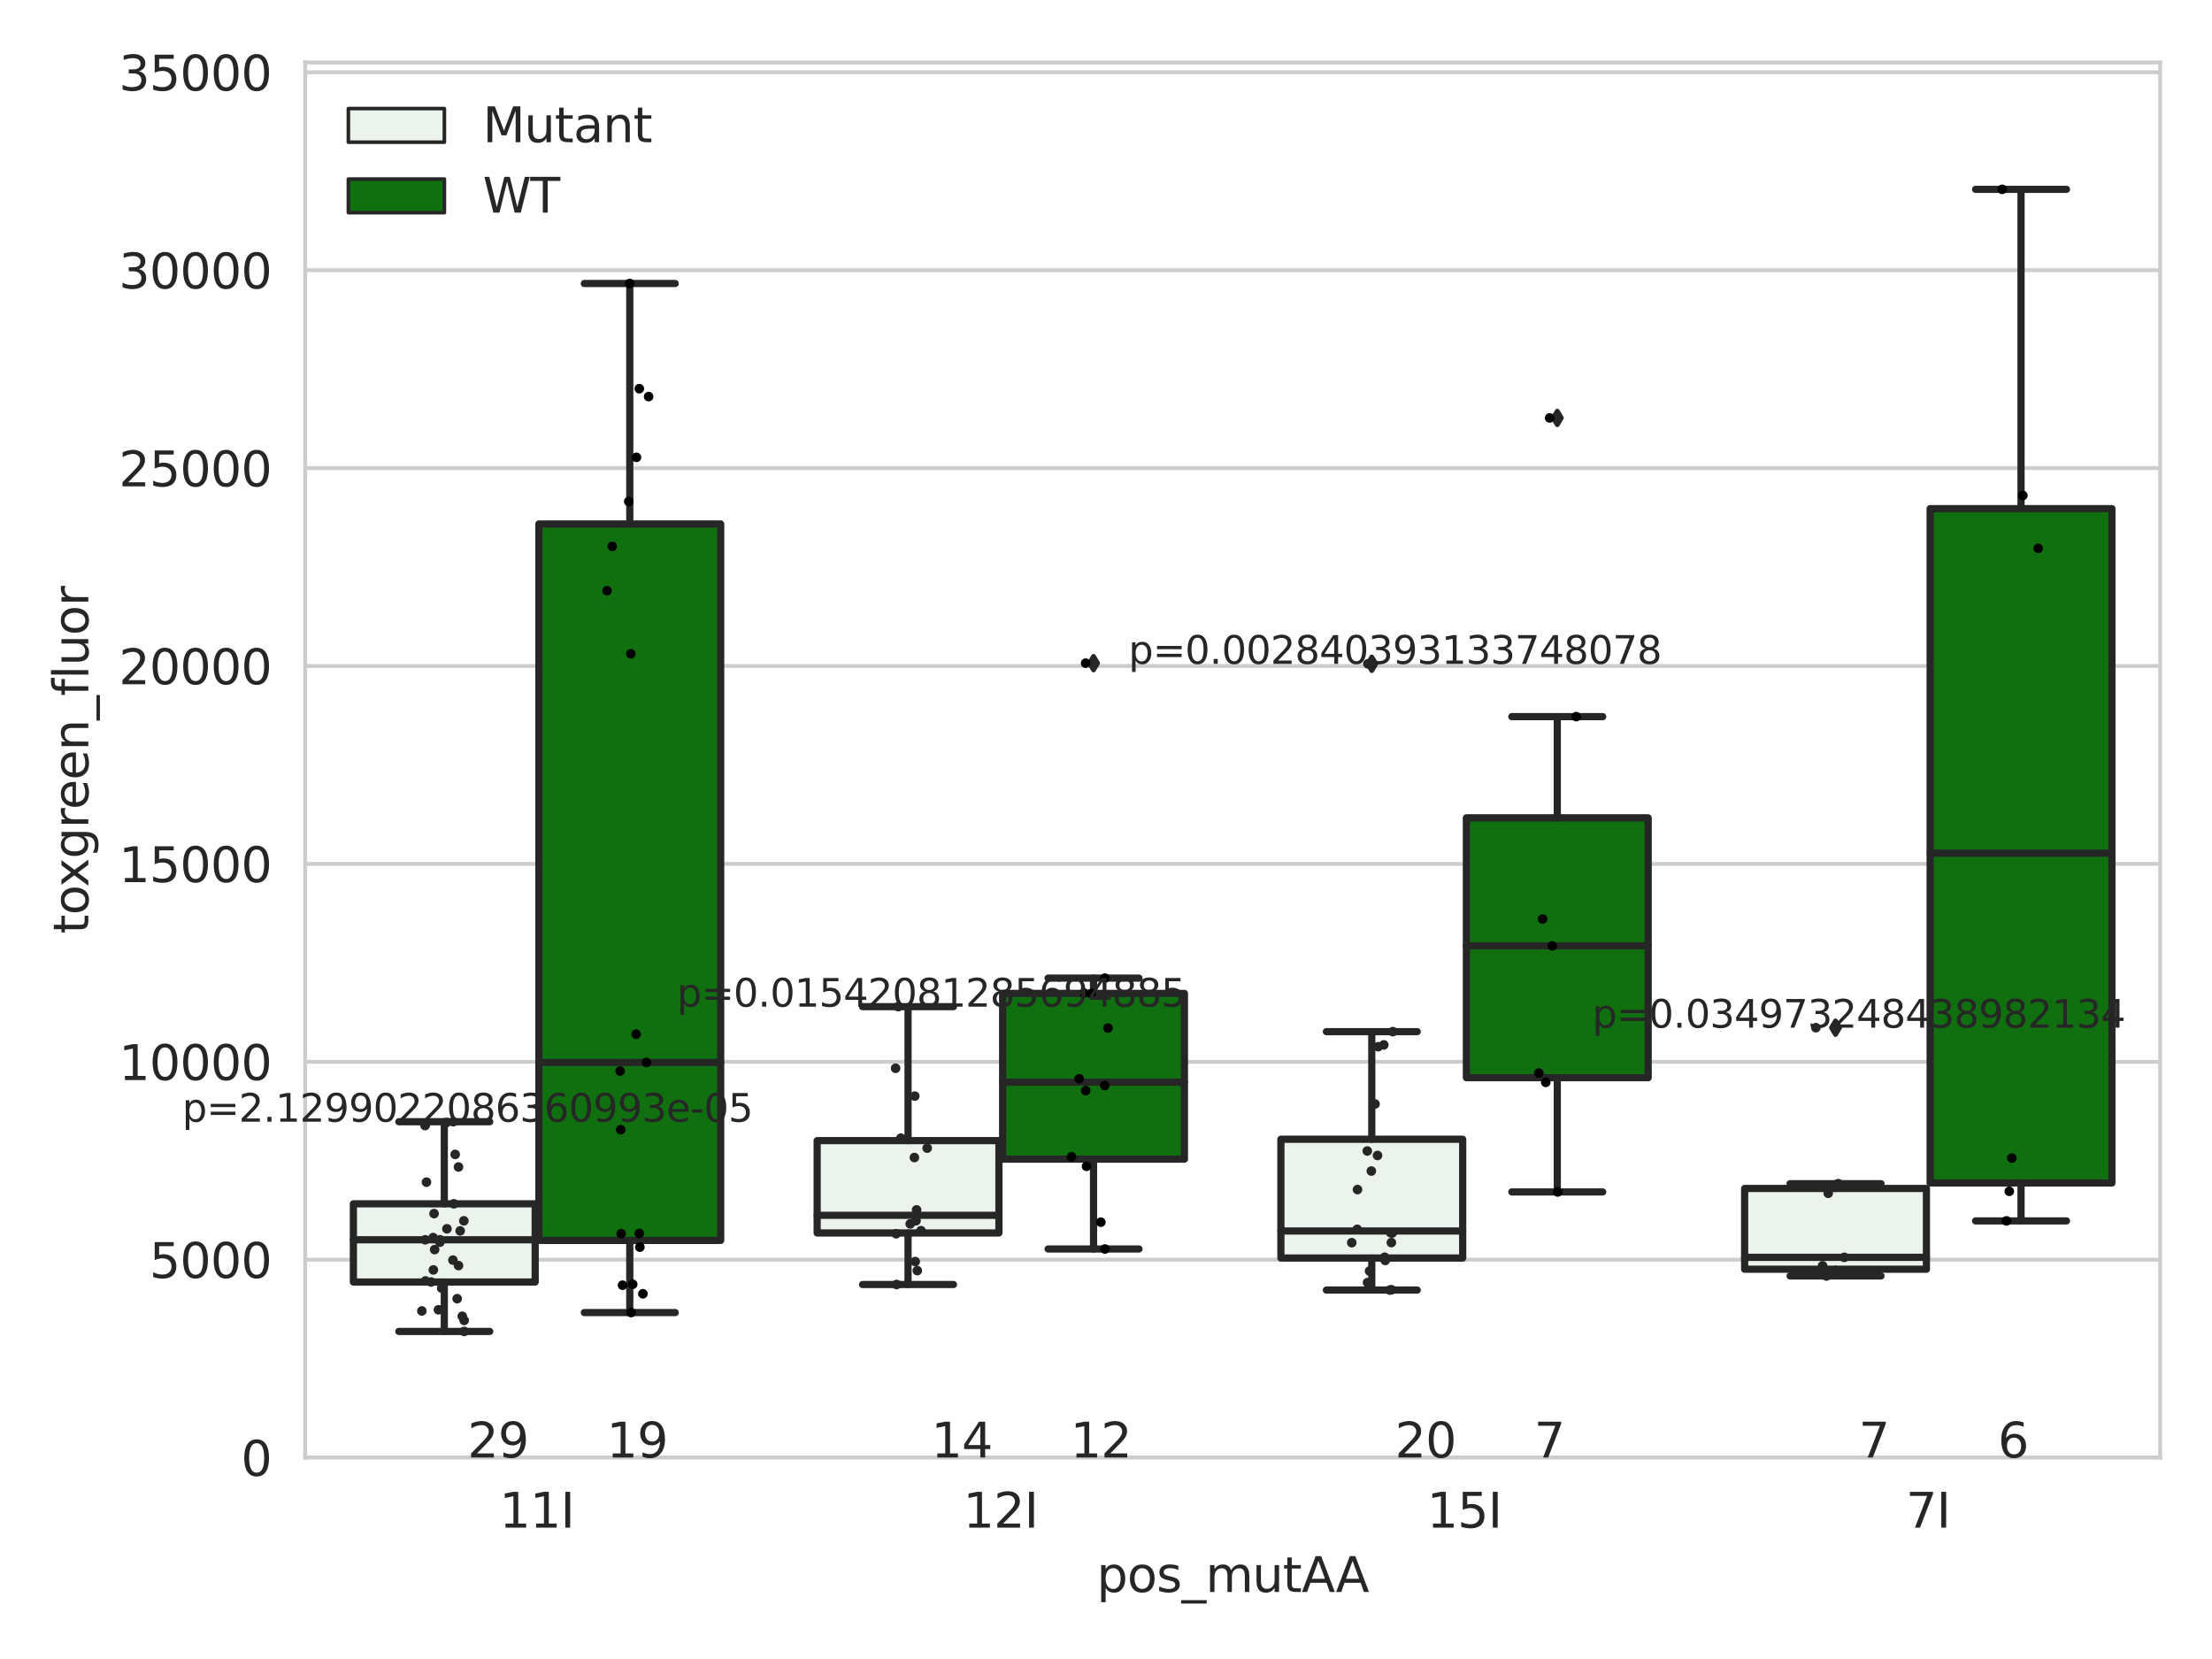 <?xml version="1.0" encoding="utf-8" standalone="no"?>
<!DOCTYPE svg PUBLIC "-//W3C//DTD SVG 1.1//EN"
  "http://www.w3.org/Graphics/SVG/1.1/DTD/svg11.dtd">
<svg xmlns:xlink="http://www.w3.org/1999/xlink" width="460.8pt" height="345.6pt" viewBox="0 0 460.8 345.6" xmlns="http://www.w3.org/2000/svg" version="1.1">
 <defs>
  <style type="text/css">*{stroke-linejoin: round; stroke-linecap: butt}</style>
 </defs>
 <g id="figure_1">
  <g id="patch_1">
   <path d="M 0 345.6 
L 460.8 345.6 
L 460.8 0 
L 0 0 
z
" style="fill: #ffffff"/>
  </g>
  <g id="axes_1">
   <g id="patch_2">
    <path d="M 63.571 303.64 
L 450 303.64 
L 450 13.022 
L 63.571 13.022 
z
" style="fill: #ffffff"/>
   </g>
   <g id="matplotlib.axis_1">
    <g id="xtick_1">
     <g id="text_1">
      <!-- 11I -->
      <g style="fill: #262626" transform="translate(104.037 318.238)scale(0.1 -0.1)">
       <defs>
        <path id="DejaVuSans-31" d="M 794 531 
L 1825 531 
L 1825 4091 
L 703 3866 
L 703 4441 
L 1819 4666 
L 2450 4666 
L 2450 531 
L 3481 531 
L 3481 0 
L 794 0 
L 794 531 
z
" transform="scale(0.016)"/>
        <path id="DejaVuSans-49" d="M 628 4666 
L 1259 4666 
L 1259 0 
L 628 0 
L 628 4666 
z
" transform="scale(0.016)"/>
       </defs>
       <use xlink:href="#DejaVuSans-31"/>
       <use xlink:href="#DejaVuSans-31" x="63.623"/>
       <use xlink:href="#DejaVuSans-49" x="127.246"/>
      </g>
     </g>
    </g>
    <g id="xtick_2">
     <g id="text_2">
      <!-- 12I -->
      <g style="fill: #262626" transform="translate(200.645 318.238)scale(0.1 -0.1)">
       <defs>
        <path id="DejaVuSans-32" d="M 1228 531 
L 3431 531 
L 3431 0 
L 469 0 
L 469 531 
Q 828 903 1448 1529 
Q 2069 2156 2228 2338 
Q 2531 2678 2651 2914 
Q 2772 3150 2772 3378 
Q 2772 3750 2511 3984 
Q 2250 4219 1831 4219 
Q 1534 4219 1204 4116 
Q 875 4013 500 3803 
L 500 4441 
Q 881 4594 1212 4672 
Q 1544 4750 1819 4750 
Q 2544 4750 2975 4387 
Q 3406 4025 3406 3419 
Q 3406 3131 3298 2873 
Q 3191 2616 2906 2266 
Q 2828 2175 2409 1742 
Q 1991 1309 1228 531 
z
" transform="scale(0.016)"/>
       </defs>
       <use xlink:href="#DejaVuSans-31"/>
       <use xlink:href="#DejaVuSans-32" x="63.623"/>
       <use xlink:href="#DejaVuSans-49" x="127.246"/>
      </g>
     </g>
    </g>
    <g id="xtick_3">
     <g id="text_3">
      <!-- 15I -->
      <g style="fill: #262626" transform="translate(297.252 318.238)scale(0.1 -0.1)">
       <defs>
        <path id="DejaVuSans-35" d="M 691 4666 
L 3169 4666 
L 3169 4134 
L 1269 4134 
L 1269 2991 
Q 1406 3038 1543 3061 
Q 1681 3084 1819 3084 
Q 2600 3084 3056 2656 
Q 3513 2228 3513 1497 
Q 3513 744 3044 326 
Q 2575 -91 1722 -91 
Q 1428 -91 1123 -41 
Q 819 9 494 109 
L 494 744 
Q 775 591 1075 516 
Q 1375 441 1709 441 
Q 2250 441 2565 725 
Q 2881 1009 2881 1497 
Q 2881 1984 2565 2268 
Q 2250 2553 1709 2553 
Q 1456 2553 1204 2497 
Q 953 2441 691 2322 
L 691 4666 
z
" transform="scale(0.016)"/>
       </defs>
       <use xlink:href="#DejaVuSans-31"/>
       <use xlink:href="#DejaVuSans-35" x="63.623"/>
       <use xlink:href="#DejaVuSans-49" x="127.246"/>
      </g>
     </g>
    </g>
    <g id="xtick_4">
     <g id="text_4">
      <!-- 7I -->
      <g style="fill: #262626" transform="translate(397.04 318.238)scale(0.1 -0.1)">
       <defs>
        <path id="DejaVuSans-37" d="M 525 4666 
L 3525 4666 
L 3525 4397 
L 1831 0 
L 1172 0 
L 2766 4134 
L 525 4134 
L 525 4666 
z
" transform="scale(0.016)"/>
       </defs>
       <use xlink:href="#DejaVuSans-37"/>
       <use xlink:href="#DejaVuSans-49" x="63.623"/>
      </g>
     </g>
    </g>
    <g id="text_5">
     <!-- pos_mutAA -->
     <g style="fill: #262626" transform="translate(228.47 331.638)scale(0.1 -0.1)">
      <defs>
       <path id="DejaVuSans-70" d="M 1159 525 
L 1159 -1331 
L 581 -1331 
L 581 3500 
L 1159 3500 
L 1159 2969 
Q 1341 3281 1617 3432 
Q 1894 3584 2278 3584 
Q 2916 3584 3314 3078 
Q 3713 2572 3713 1747 
Q 3713 922 3314 415 
Q 2916 -91 2278 -91 
Q 1894 -91 1617 61 
Q 1341 213 1159 525 
z
M 3116 1747 
Q 3116 2381 2855 2742 
Q 2594 3103 2138 3103 
Q 1681 3103 1420 2742 
Q 1159 2381 1159 1747 
Q 1159 1113 1420 752 
Q 1681 391 2138 391 
Q 2594 391 2855 752 
Q 3116 1113 3116 1747 
z
" transform="scale(0.016)"/>
       <path id="DejaVuSans-6f" d="M 1959 3097 
Q 1497 3097 1228 2736 
Q 959 2375 959 1747 
Q 959 1119 1226 758 
Q 1494 397 1959 397 
Q 2419 397 2687 759 
Q 2956 1122 2956 1747 
Q 2956 2369 2687 2733 
Q 2419 3097 1959 3097 
z
M 1959 3584 
Q 2709 3584 3137 3096 
Q 3566 2609 3566 1747 
Q 3566 888 3137 398 
Q 2709 -91 1959 -91 
Q 1206 -91 779 398 
Q 353 888 353 1747 
Q 353 2609 779 3096 
Q 1206 3584 1959 3584 
z
" transform="scale(0.016)"/>
       <path id="DejaVuSans-73" d="M 2834 3397 
L 2834 2853 
Q 2591 2978 2328 3040 
Q 2066 3103 1784 3103 
Q 1356 3103 1142 2972 
Q 928 2841 928 2578 
Q 928 2378 1081 2264 
Q 1234 2150 1697 2047 
L 1894 2003 
Q 2506 1872 2764 1633 
Q 3022 1394 3022 966 
Q 3022 478 2636 193 
Q 2250 -91 1575 -91 
Q 1294 -91 989 -36 
Q 684 19 347 128 
L 347 722 
Q 666 556 975 473 
Q 1284 391 1588 391 
Q 1994 391 2212 530 
Q 2431 669 2431 922 
Q 2431 1156 2273 1281 
Q 2116 1406 1581 1522 
L 1381 1569 
Q 847 1681 609 1914 
Q 372 2147 372 2553 
Q 372 3047 722 3315 
Q 1072 3584 1716 3584 
Q 2034 3584 2315 3537 
Q 2597 3491 2834 3397 
z
" transform="scale(0.016)"/>
       <path id="DejaVuSans-5f" d="M 3263 -1063 
L 3263 -1509 
L -63 -1509 
L -63 -1063 
L 3263 -1063 
z
" transform="scale(0.016)"/>
       <path id="DejaVuSans-6d" d="M 3328 2828 
Q 3544 3216 3844 3400 
Q 4144 3584 4550 3584 
Q 5097 3584 5394 3201 
Q 5691 2819 5691 2113 
L 5691 0 
L 5113 0 
L 5113 2094 
Q 5113 2597 4934 2840 
Q 4756 3084 4391 3084 
Q 3944 3084 3684 2787 
Q 3425 2491 3425 1978 
L 3425 0 
L 2847 0 
L 2847 2094 
Q 2847 2600 2669 2842 
Q 2491 3084 2119 3084 
Q 1678 3084 1418 2786 
Q 1159 2488 1159 1978 
L 1159 0 
L 581 0 
L 581 3500 
L 1159 3500 
L 1159 2956 
Q 1356 3278 1631 3431 
Q 1906 3584 2284 3584 
Q 2666 3584 2933 3390 
Q 3200 3197 3328 2828 
z
" transform="scale(0.016)"/>
       <path id="DejaVuSans-75" d="M 544 1381 
L 544 3500 
L 1119 3500 
L 1119 1403 
Q 1119 906 1312 657 
Q 1506 409 1894 409 
Q 2359 409 2629 706 
Q 2900 1003 2900 1516 
L 2900 3500 
L 3475 3500 
L 3475 0 
L 2900 0 
L 2900 538 
Q 2691 219 2414 64 
Q 2138 -91 1772 -91 
Q 1169 -91 856 284 
Q 544 659 544 1381 
z
M 1991 3584 
L 1991 3584 
z
" transform="scale(0.016)"/>
       <path id="DejaVuSans-74" d="M 1172 4494 
L 1172 3500 
L 2356 3500 
L 2356 3053 
L 1172 3053 
L 1172 1153 
Q 1172 725 1289 603 
Q 1406 481 1766 481 
L 2356 481 
L 2356 0 
L 1766 0 
Q 1100 0 847 248 
Q 594 497 594 1153 
L 594 3053 
L 172 3053 
L 172 3500 
L 594 3500 
L 594 4494 
L 1172 4494 
z
" transform="scale(0.016)"/>
       <path id="DejaVuSans-41" d="M 2188 4044 
L 1331 1722 
L 3047 1722 
L 2188 4044 
z
M 1831 4666 
L 2547 4666 
L 4325 0 
L 3669 0 
L 3244 1197 
L 1141 1197 
L 716 0 
L 50 0 
L 1831 4666 
z
" transform="scale(0.016)"/>
      </defs>
      <use xlink:href="#DejaVuSans-70"/>
      <use xlink:href="#DejaVuSans-6f" x="63.477"/>
      <use xlink:href="#DejaVuSans-73" x="124.658"/>
      <use xlink:href="#DejaVuSans-5f" x="176.758"/>
      <use xlink:href="#DejaVuSans-6d" x="226.758"/>
      <use xlink:href="#DejaVuSans-75" x="324.17"/>
      <use xlink:href="#DejaVuSans-74" x="387.549"/>
      <use xlink:href="#DejaVuSans-41" x="426.758"/>
      <use xlink:href="#DejaVuSans-41" x="497.916"/>
     </g>
    </g>
   </g>
   <g id="matplotlib.axis_2">
    <g id="ytick_1">
     <g id="line2d_1">
      <path d="M 63.571 303.64 
L 450 303.64 
" clip-path="url(#p2c25f6c001)" style="fill: none; stroke: #cccccc; stroke-width: 0.8; stroke-linecap: round"/>
     </g>
     <g id="text_6">
      <!-- 0 -->
      <g style="fill: #262626" transform="translate(50.209 307.439)scale(0.1 -0.1)">
       <defs>
        <path id="DejaVuSans-30" d="M 2034 4250 
Q 1547 4250 1301 3770 
Q 1056 3291 1056 2328 
Q 1056 1369 1301 889 
Q 1547 409 2034 409 
Q 2525 409 2770 889 
Q 3016 1369 3016 2328 
Q 3016 3291 2770 3770 
Q 2525 4250 2034 4250 
z
M 2034 4750 
Q 2819 4750 3233 4129 
Q 3647 3509 3647 2328 
Q 3647 1150 3233 529 
Q 2819 -91 2034 -91 
Q 1250 -91 836 529 
Q 422 1150 422 2328 
Q 422 3509 836 4129 
Q 1250 4750 2034 4750 
z
" transform="scale(0.016)"/>
       </defs>
       <use xlink:href="#DejaVuSans-30"/>
      </g>
     </g>
    </g>
    <g id="ytick_2">
     <g id="line2d_2">
      <path d="M 63.571 262.414 
L 450 262.414 
" clip-path="url(#p2c25f6c001)" style="fill: none; stroke: #cccccc; stroke-width: 0.8; stroke-linecap: round"/>
     </g>
     <g id="text_7">
      <!-- 5000 -->
      <g style="fill: #262626" transform="translate(31.121 266.214)scale(0.1 -0.1)">
       <use xlink:href="#DejaVuSans-35"/>
       <use xlink:href="#DejaVuSans-30" x="63.623"/>
       <use xlink:href="#DejaVuSans-30" x="127.246"/>
       <use xlink:href="#DejaVuSans-30" x="190.869"/>
      </g>
     </g>
    </g>
    <g id="ytick_3">
     <g id="line2d_3">
      <path d="M 63.571 221.189 
L 450 221.189 
" clip-path="url(#p2c25f6c001)" style="fill: none; stroke: #cccccc; stroke-width: 0.8; stroke-linecap: round"/>
     </g>
     <g id="text_8">
      <!-- 10000 -->
      <g style="fill: #262626" transform="translate(24.759 224.988)scale(0.1 -0.1)">
       <use xlink:href="#DejaVuSans-31"/>
       <use xlink:href="#DejaVuSans-30" x="63.623"/>
       <use xlink:href="#DejaVuSans-30" x="127.246"/>
       <use xlink:href="#DejaVuSans-30" x="190.869"/>
       <use xlink:href="#DejaVuSans-30" x="254.492"/>
      </g>
     </g>
    </g>
    <g id="ytick_4">
     <g id="line2d_4">
      <path d="M 63.571 179.963 
L 450 179.963 
" clip-path="url(#p2c25f6c001)" style="fill: none; stroke: #cccccc; stroke-width: 0.8; stroke-linecap: round"/>
     </g>
     <g id="text_9">
      <!-- 15000 -->
      <g style="fill: #262626" transform="translate(24.759 183.762)scale(0.1 -0.1)">
       <use xlink:href="#DejaVuSans-31"/>
       <use xlink:href="#DejaVuSans-35" x="63.623"/>
       <use xlink:href="#DejaVuSans-30" x="127.246"/>
       <use xlink:href="#DejaVuSans-30" x="190.869"/>
       <use xlink:href="#DejaVuSans-30" x="254.492"/>
      </g>
     </g>
    </g>
    <g id="ytick_5">
     <g id="line2d_5">
      <path d="M 63.571 138.738 
L 450 138.738 
" clip-path="url(#p2c25f6c001)" style="fill: none; stroke: #cccccc; stroke-width: 0.8; stroke-linecap: round"/>
     </g>
     <g id="text_10">
      <!-- 20000 -->
      <g style="fill: #262626" transform="translate(24.759 142.537)scale(0.1 -0.1)">
       <use xlink:href="#DejaVuSans-32"/>
       <use xlink:href="#DejaVuSans-30" x="63.623"/>
       <use xlink:href="#DejaVuSans-30" x="127.246"/>
       <use xlink:href="#DejaVuSans-30" x="190.869"/>
       <use xlink:href="#DejaVuSans-30" x="254.492"/>
      </g>
     </g>
    </g>
    <g id="ytick_6">
     <g id="line2d_6">
      <path d="M 63.571 97.512 
L 450 97.512 
" clip-path="url(#p2c25f6c001)" style="fill: none; stroke: #cccccc; stroke-width: 0.8; stroke-linecap: round"/>
     </g>
     <g id="text_11">
      <!-- 25000 -->
      <g style="fill: #262626" transform="translate(24.759 101.311)scale(0.1 -0.1)">
       <use xlink:href="#DejaVuSans-32"/>
       <use xlink:href="#DejaVuSans-35" x="63.623"/>
       <use xlink:href="#DejaVuSans-30" x="127.246"/>
       <use xlink:href="#DejaVuSans-30" x="190.869"/>
       <use xlink:href="#DejaVuSans-30" x="254.492"/>
      </g>
     </g>
    </g>
    <g id="ytick_7">
     <g id="line2d_7">
      <path d="M 63.571 56.286 
L 450 56.286 
" clip-path="url(#p2c25f6c001)" style="fill: none; stroke: #cccccc; stroke-width: 0.8; stroke-linecap: round"/>
     </g>
     <g id="text_12">
      <!-- 30000 -->
      <g style="fill: #262626" transform="translate(24.759 60.085)scale(0.1 -0.1)">
       <defs>
        <path id="DejaVuSans-33" d="M 2597 2516 
Q 3050 2419 3304 2112 
Q 3559 1806 3559 1356 
Q 3559 666 3084 287 
Q 2609 -91 1734 -91 
Q 1441 -91 1130 -33 
Q 819 25 488 141 
L 488 750 
Q 750 597 1062 519 
Q 1375 441 1716 441 
Q 2309 441 2620 675 
Q 2931 909 2931 1356 
Q 2931 1769 2642 2001 
Q 2353 2234 1838 2234 
L 1294 2234 
L 1294 2753 
L 1863 2753 
Q 2328 2753 2575 2939 
Q 2822 3125 2822 3475 
Q 2822 3834 2567 4026 
Q 2313 4219 1838 4219 
Q 1578 4219 1281 4162 
Q 984 4106 628 3988 
L 628 4550 
Q 988 4650 1302 4700 
Q 1616 4750 1894 4750 
Q 2613 4750 3031 4423 
Q 3450 4097 3450 3541 
Q 3450 3153 3228 2886 
Q 3006 2619 2597 2516 
z
" transform="scale(0.016)"/>
       </defs>
       <use xlink:href="#DejaVuSans-33"/>
       <use xlink:href="#DejaVuSans-30" x="63.623"/>
       <use xlink:href="#DejaVuSans-30" x="127.246"/>
       <use xlink:href="#DejaVuSans-30" x="190.869"/>
       <use xlink:href="#DejaVuSans-30" x="254.492"/>
      </g>
     </g>
    </g>
    <g id="ytick_8">
     <g id="line2d_8">
      <path d="M 63.571 15.061 
L 450 15.061 
" clip-path="url(#p2c25f6c001)" style="fill: none; stroke: #cccccc; stroke-width: 0.8; stroke-linecap: round"/>
     </g>
     <g id="text_13">
      <!-- 35000 -->
      <g style="fill: #262626" transform="translate(24.759 18.86)scale(0.1 -0.1)">
       <use xlink:href="#DejaVuSans-33"/>
       <use xlink:href="#DejaVuSans-35" x="63.623"/>
       <use xlink:href="#DejaVuSans-30" x="127.246"/>
       <use xlink:href="#DejaVuSans-30" x="190.869"/>
       <use xlink:href="#DejaVuSans-30" x="254.492"/>
      </g>
     </g>
    </g>
    <g id="text_14">
     <!-- toxgreen_fluor -->
     <g style="fill: #262626" transform="translate(18.401 194.526)rotate(-90)scale(0.1 -0.1)">
      <defs>
       <path id="DejaVuSans-78" d="M 3513 3500 
L 2247 1797 
L 3578 0 
L 2900 0 
L 1881 1375 
L 863 0 
L 184 0 
L 1544 1831 
L 300 3500 
L 978 3500 
L 1906 2253 
L 2834 3500 
L 3513 3500 
z
" transform="scale(0.016)"/>
       <path id="DejaVuSans-67" d="M 2906 1791 
Q 2906 2416 2648 2759 
Q 2391 3103 1925 3103 
Q 1463 3103 1205 2759 
Q 947 2416 947 1791 
Q 947 1169 1205 825 
Q 1463 481 1925 481 
Q 2391 481 2648 825 
Q 2906 1169 2906 1791 
z
M 3481 434 
Q 3481 -459 3084 -895 
Q 2688 -1331 1869 -1331 
Q 1566 -1331 1297 -1286 
Q 1028 -1241 775 -1147 
L 775 -588 
Q 1028 -725 1275 -790 
Q 1522 -856 1778 -856 
Q 2344 -856 2625 -561 
Q 2906 -266 2906 331 
L 2906 616 
Q 2728 306 2450 153 
Q 2172 0 1784 0 
Q 1141 0 747 490 
Q 353 981 353 1791 
Q 353 2603 747 3093 
Q 1141 3584 1784 3584 
Q 2172 3584 2450 3431 
Q 2728 3278 2906 2969 
L 2906 3500 
L 3481 3500 
L 3481 434 
z
" transform="scale(0.016)"/>
       <path id="DejaVuSans-72" d="M 2631 2963 
Q 2534 3019 2420 3045 
Q 2306 3072 2169 3072 
Q 1681 3072 1420 2755 
Q 1159 2438 1159 1844 
L 1159 0 
L 581 0 
L 581 3500 
L 1159 3500 
L 1159 2956 
Q 1341 3275 1631 3429 
Q 1922 3584 2338 3584 
Q 2397 3584 2469 3576 
Q 2541 3569 2628 3553 
L 2631 2963 
z
" transform="scale(0.016)"/>
       <path id="DejaVuSans-65" d="M 3597 1894 
L 3597 1613 
L 953 1613 
Q 991 1019 1311 708 
Q 1631 397 2203 397 
Q 2534 397 2845 478 
Q 3156 559 3463 722 
L 3463 178 
Q 3153 47 2828 -22 
Q 2503 -91 2169 -91 
Q 1331 -91 842 396 
Q 353 884 353 1716 
Q 353 2575 817 3079 
Q 1281 3584 2069 3584 
Q 2775 3584 3186 3129 
Q 3597 2675 3597 1894 
z
M 3022 2063 
Q 3016 2534 2758 2815 
Q 2500 3097 2075 3097 
Q 1594 3097 1305 2825 
Q 1016 2553 972 2059 
L 3022 2063 
z
" transform="scale(0.016)"/>
       <path id="DejaVuSans-6e" d="M 3513 2113 
L 3513 0 
L 2938 0 
L 2938 2094 
Q 2938 2591 2744 2837 
Q 2550 3084 2163 3084 
Q 1697 3084 1428 2787 
Q 1159 2491 1159 1978 
L 1159 0 
L 581 0 
L 581 3500 
L 1159 3500 
L 1159 2956 
Q 1366 3272 1645 3428 
Q 1925 3584 2291 3584 
Q 2894 3584 3203 3211 
Q 3513 2838 3513 2113 
z
" transform="scale(0.016)"/>
       <path id="DejaVuSans-66" d="M 2375 4863 
L 2375 4384 
L 1825 4384 
Q 1516 4384 1395 4259 
Q 1275 4134 1275 3809 
L 1275 3500 
L 2222 3500 
L 2222 3053 
L 1275 3053 
L 1275 0 
L 697 0 
L 697 3053 
L 147 3053 
L 147 3500 
L 697 3500 
L 697 3744 
Q 697 4328 969 4595 
Q 1241 4863 1831 4863 
L 2375 4863 
z
" transform="scale(0.016)"/>
       <path id="DejaVuSans-6c" d="M 603 4863 
L 1178 4863 
L 1178 0 
L 603 0 
L 603 4863 
z
" transform="scale(0.016)"/>
      </defs>
      <use xlink:href="#DejaVuSans-74"/>
      <use xlink:href="#DejaVuSans-6f" x="39.209"/>
      <use xlink:href="#DejaVuSans-78" x="97.266"/>
      <use xlink:href="#DejaVuSans-67" x="156.445"/>
      <use xlink:href="#DejaVuSans-72" x="219.922"/>
      <use xlink:href="#DejaVuSans-65" x="258.785"/>
      <use xlink:href="#DejaVuSans-65" x="320.309"/>
      <use xlink:href="#DejaVuSans-6e" x="381.832"/>
      <use xlink:href="#DejaVuSans-5f" x="445.211"/>
      <use xlink:href="#DejaVuSans-66" x="495.211"/>
      <use xlink:href="#DejaVuSans-6c" x="530.416"/>
      <use xlink:href="#DejaVuSans-75" x="558.199"/>
      <use xlink:href="#DejaVuSans-6f" x="621.578"/>
      <use xlink:href="#DejaVuSans-72" x="682.76"/>
     </g>
    </g>
   </g>
   <g id="patch_3">
    <path d="M 73.618 267.067 
L 111.488 267.067 
L 111.488 250.775 
L 73.618 250.775 
L 73.618 267.067 
z
" clip-path="url(#p2c25f6c001)" style="fill: #ecf2ec; stroke: #262626; stroke-width: 1.5; stroke-linejoin: miter"/>
   </g>
   <g id="patch_4">
    <path d="M 112.261 258.401 
L 150.131 258.401 
L 150.131 109.15 
L 112.261 109.15 
L 112.261 258.401 
z
" clip-path="url(#p2c25f6c001)" style="fill: #107010; stroke: #262626; stroke-width: 1.5; stroke-linejoin: miter"/>
   </g>
   <g id="patch_5">
    <path d="M 170.226 256.85 
L 208.096 256.85 
L 208.096 237.616 
L 170.226 237.616 
L 170.226 256.85 
z
" clip-path="url(#p2c25f6c001)" style="fill: #ecf2ec; stroke: #262626; stroke-width: 1.5; stroke-linejoin: miter"/>
   </g>
   <g id="patch_6">
    <path d="M 208.868 241.473 
L 246.738 241.473 
L 246.738 206.945 
L 208.868 206.945 
L 208.868 241.473 
z
" clip-path="url(#p2c25f6c001)" style="fill: #107010; stroke: #262626; stroke-width: 1.5; stroke-linejoin: miter"/>
   </g>
   <g id="patch_7">
    <path d="M 266.833 262.072 
L 304.703 262.072 
L 304.703 237.324 
L 266.833 237.324 
L 266.833 262.072 
z
" clip-path="url(#p2c25f6c001)" style="fill: #ecf2ec; stroke: #262626; stroke-width: 1.5; stroke-linejoin: miter"/>
   </g>
   <g id="patch_8">
    <path d="M 305.476 224.504 
L 343.346 224.504 
L 343.346 170.367 
L 305.476 170.367 
L 305.476 224.504 
z
" clip-path="url(#p2c25f6c001)" style="fill: #107010; stroke: #262626; stroke-width: 1.5; stroke-linejoin: miter"/>
   </g>
   <g id="patch_9">
    <path d="M 363.44 264.404 
L 401.31 264.404 
L 401.31 247.579 
L 363.44 247.579 
L 363.44 264.404 
z
" clip-path="url(#p2c25f6c001)" style="fill: #ecf2ec; stroke: #262626; stroke-width: 1.5; stroke-linejoin: miter"/>
   </g>
   <g id="patch_10">
    <path d="M 402.083 246.439 
L 439.953 246.439 
L 439.953 105.965 
L 402.083 105.965 
L 402.083 246.439 
z
" clip-path="url(#p2c25f6c001)" style="fill: #107010; stroke: #262626; stroke-width: 1.5; stroke-linejoin: miter"/>
   </g>
   <g id="patch_11">
    <path d="M 111.875 303.64 
L 111.875 303.64 
L 111.875 303.64 
L 111.875 303.64 
z
" clip-path="url(#p2c25f6c001)" style="fill: #ecf2ec; stroke: #262626; stroke-width: 0.75; stroke-linejoin: miter"/>
   </g>
   <g id="patch_12">
    <path d="M 111.875 303.64 
L 111.875 303.64 
L 111.875 303.64 
L 111.875 303.64 
z
" clip-path="url(#p2c25f6c001)" style="fill: #107010; stroke: #262626; stroke-width: 0.75; stroke-linejoin: miter"/>
   </g>
   <g id="PathCollection_1"/>
   <g id="PathCollection_2"/>
   <g id="line2d_9">
    <path d="M 92.553 267.067 
L 92.553 277.363 
" clip-path="url(#p2c25f6c001)" style="fill: none; stroke: #262626; stroke-width: 1.5; stroke-linecap: round"/>
   </g>
   <g id="line2d_10">
    <path d="M 92.553 250.775 
L 92.553 233.675 
" clip-path="url(#p2c25f6c001)" style="fill: none; stroke: #262626; stroke-width: 1.5; stroke-linecap: round"/>
   </g>
   <g id="line2d_11">
    <path d="M 83.086 277.363 
L 102.021 277.363 
" clip-path="url(#p2c25f6c001)" style="fill: none; stroke: #262626; stroke-width: 1.5; stroke-linecap: round"/>
   </g>
   <g id="line2d_12">
    <path d="M 83.086 233.675 
L 102.021 233.675 
" clip-path="url(#p2c25f6c001)" style="fill: none; stroke: #262626; stroke-width: 1.5; stroke-linecap: round"/>
   </g>
   <g id="line2d_13"/>
   <g id="line2d_14">
    <path d="M 131.196 258.401 
L 131.196 273.432 
" clip-path="url(#p2c25f6c001)" style="fill: none; stroke: #262626; stroke-width: 1.5; stroke-linecap: round"/>
   </g>
   <g id="line2d_15">
    <path d="M 131.196 109.15 
L 131.196 59.06 
" clip-path="url(#p2c25f6c001)" style="fill: none; stroke: #262626; stroke-width: 1.5; stroke-linecap: round"/>
   </g>
   <g id="line2d_16">
    <path d="M 121.729 273.432 
L 140.664 273.432 
" clip-path="url(#p2c25f6c001)" style="fill: none; stroke: #262626; stroke-width: 1.5; stroke-linecap: round"/>
   </g>
   <g id="line2d_17">
    <path d="M 121.729 59.06 
L 140.664 59.06 
" clip-path="url(#p2c25f6c001)" style="fill: none; stroke: #262626; stroke-width: 1.5; stroke-linecap: round"/>
   </g>
   <g id="line2d_18"/>
   <g id="line2d_19">
    <path d="M 189.161 256.85 
L 189.161 267.588 
" clip-path="url(#p2c25f6c001)" style="fill: none; stroke: #262626; stroke-width: 1.5; stroke-linecap: round"/>
   </g>
   <g id="line2d_20">
    <path d="M 189.161 237.616 
L 189.161 209.702 
" clip-path="url(#p2c25f6c001)" style="fill: none; stroke: #262626; stroke-width: 1.5; stroke-linecap: round"/>
   </g>
   <g id="line2d_21">
    <path d="M 179.693 267.588 
L 198.628 267.588 
" clip-path="url(#p2c25f6c001)" style="fill: none; stroke: #262626; stroke-width: 1.5; stroke-linecap: round"/>
   </g>
   <g id="line2d_22">
    <path d="M 179.693 209.702 
L 198.628 209.702 
" clip-path="url(#p2c25f6c001)" style="fill: none; stroke: #262626; stroke-width: 1.5; stroke-linecap: round"/>
   </g>
   <g id="line2d_23"/>
   <g id="line2d_24">
    <path d="M 227.803 241.473 
L 227.803 260.186 
" clip-path="url(#p2c25f6c001)" style="fill: none; stroke: #262626; stroke-width: 1.5; stroke-linecap: round"/>
   </g>
   <g id="line2d_25">
    <path d="M 227.803 206.945 
L 227.803 203.765 
" clip-path="url(#p2c25f6c001)" style="fill: none; stroke: #262626; stroke-width: 1.5; stroke-linecap: round"/>
   </g>
   <g id="line2d_26">
    <path d="M 218.336 260.186 
L 237.271 260.186 
" clip-path="url(#p2c25f6c001)" style="fill: none; stroke: #262626; stroke-width: 1.5; stroke-linecap: round"/>
   </g>
   <g id="line2d_27">
    <path d="M 218.336 203.765 
L 237.271 203.765 
" clip-path="url(#p2c25f6c001)" style="fill: none; stroke: #262626; stroke-width: 1.5; stroke-linecap: round"/>
   </g>
   <g id="line2d_28">
    <defs>
     <path id="m5dc6ebdb8f" d="M -0 1.414 
L 0.849 0 
L 0 -1.414 
L -0.849 -0 
z
" style="stroke: #262626; stroke-linejoin: miter"/>
    </defs>
    <g clip-path="url(#p2c25f6c001)">
     <use xlink:href="#m5dc6ebdb8f" x="227.803" y="138.147" style="fill: #262626; stroke: #262626; stroke-linejoin: miter"/>
    </g>
   </g>
   <g id="line2d_29">
    <path d="M 285.768 262.072 
L 285.768 268.743 
" clip-path="url(#p2c25f6c001)" style="fill: none; stroke: #262626; stroke-width: 1.5; stroke-linecap: round"/>
   </g>
   <g id="line2d_30">
    <path d="M 285.768 237.324 
L 285.768 214.913 
" clip-path="url(#p2c25f6c001)" style="fill: none; stroke: #262626; stroke-width: 1.5; stroke-linecap: round"/>
   </g>
   <g id="line2d_31">
    <path d="M 276.3 268.743 
L 295.235 268.743 
" clip-path="url(#p2c25f6c001)" style="fill: none; stroke: #262626; stroke-width: 1.5; stroke-linecap: round"/>
   </g>
   <g id="line2d_32">
    <path d="M 276.3 214.913 
L 295.235 214.913 
" clip-path="url(#p2c25f6c001)" style="fill: none; stroke: #262626; stroke-width: 1.5; stroke-linecap: round"/>
   </g>
   <g id="line2d_33">
    <g clip-path="url(#p2c25f6c001)">
     <use xlink:href="#m5dc6ebdb8f" x="285.768" y="138.283" style="fill: #262626; stroke: #262626; stroke-linejoin: miter"/>
    </g>
   </g>
   <g id="line2d_34">
    <path d="M 324.411 224.504 
L 324.411 248.303 
" clip-path="url(#p2c25f6c001)" style="fill: none; stroke: #262626; stroke-width: 1.5; stroke-linecap: round"/>
   </g>
   <g id="line2d_35">
    <path d="M 324.411 170.367 
L 324.411 149.289 
" clip-path="url(#p2c25f6c001)" style="fill: none; stroke: #262626; stroke-width: 1.5; stroke-linecap: round"/>
   </g>
   <g id="line2d_36">
    <path d="M 314.943 248.303 
L 333.878 248.303 
" clip-path="url(#p2c25f6c001)" style="fill: none; stroke: #262626; stroke-width: 1.5; stroke-linecap: round"/>
   </g>
   <g id="line2d_37">
    <path d="M 314.943 149.289 
L 333.878 149.289 
" clip-path="url(#p2c25f6c001)" style="fill: none; stroke: #262626; stroke-width: 1.5; stroke-linecap: round"/>
   </g>
   <g id="line2d_38">
    <g clip-path="url(#p2c25f6c001)">
     <use xlink:href="#m5dc6ebdb8f" x="324.411" y="87.059" style="fill: #262626; stroke: #262626; stroke-linejoin: miter"/>
    </g>
   </g>
   <g id="line2d_39">
    <path d="M 382.375 264.404 
L 382.375 265.804 
" clip-path="url(#p2c25f6c001)" style="fill: none; stroke: #262626; stroke-width: 1.5; stroke-linecap: round"/>
   </g>
   <g id="line2d_40">
    <path d="M 382.375 247.579 
L 382.375 246.58 
" clip-path="url(#p2c25f6c001)" style="fill: none; stroke: #262626; stroke-width: 1.5; stroke-linecap: round"/>
   </g>
   <g id="line2d_41">
    <path d="M 372.907 265.804 
L 391.842 265.804 
" clip-path="url(#p2c25f6c001)" style="fill: none; stroke: #262626; stroke-width: 1.5; stroke-linecap: round"/>
   </g>
   <g id="line2d_42">
    <path d="M 372.907 246.58 
L 391.842 246.58 
" clip-path="url(#p2c25f6c001)" style="fill: none; stroke: #262626; stroke-width: 1.5; stroke-linecap: round"/>
   </g>
   <g id="line2d_43">
    <g clip-path="url(#p2c25f6c001)">
     <use xlink:href="#m5dc6ebdb8f" x="382.375" y="214.086" style="fill: #262626; stroke: #262626; stroke-linejoin: miter"/>
    </g>
   </g>
   <g id="line2d_44">
    <path d="M 421.018 246.439 
L 421.018 254.332 
" clip-path="url(#p2c25f6c001)" style="fill: none; stroke: #262626; stroke-width: 1.5; stroke-linecap: round"/>
   </g>
   <g id="line2d_45">
    <path d="M 421.018 105.965 
L 421.018 39.442 
" clip-path="url(#p2c25f6c001)" style="fill: none; stroke: #262626; stroke-width: 1.5; stroke-linecap: round"/>
   </g>
   <g id="line2d_46">
    <path d="M 411.55 254.332 
L 430.485 254.332 
" clip-path="url(#p2c25f6c001)" style="fill: none; stroke: #262626; stroke-width: 1.5; stroke-linecap: round"/>
   </g>
   <g id="line2d_47">
    <path d="M 411.55 39.442 
L 430.485 39.442 
" clip-path="url(#p2c25f6c001)" style="fill: none; stroke: #262626; stroke-width: 1.5; stroke-linecap: round"/>
   </g>
   <g id="line2d_48"/>
   <g id="line2d_49">
    <path d="M 73.618 258.271 
L 111.488 258.271 
" clip-path="url(#p2c25f6c001)" style="fill: none; stroke: #262626; stroke-width: 1.5; stroke-linecap: round"/>
   </g>
   <g id="line2d_50">
    <path d="M 112.261 221.327 
L 150.131 221.327 
" clip-path="url(#p2c25f6c001)" style="fill: none; stroke: #262626; stroke-width: 1.5; stroke-linecap: round"/>
   </g>
   <g id="line2d_51">
    <path d="M 170.226 253.171 
L 208.096 253.171 
" clip-path="url(#p2c25f6c001)" style="fill: none; stroke: #262626; stroke-width: 1.5; stroke-linecap: round"/>
   </g>
   <g id="line2d_52">
    <path d="M 208.868 225.431 
L 246.738 225.431 
" clip-path="url(#p2c25f6c001)" style="fill: none; stroke: #262626; stroke-width: 1.5; stroke-linecap: round"/>
   </g>
   <g id="line2d_53">
    <path d="M 266.833 256.439 
L 304.703 256.439 
" clip-path="url(#p2c25f6c001)" style="fill: none; stroke: #262626; stroke-width: 1.5; stroke-linecap: round"/>
   </g>
   <g id="line2d_54">
    <path d="M 305.476 197.043 
L 343.346 197.043 
" clip-path="url(#p2c25f6c001)" style="fill: none; stroke: #262626; stroke-width: 1.5; stroke-linecap: round"/>
   </g>
   <g id="line2d_55">
    <path d="M 363.44 261.925 
L 401.31 261.925 
" clip-path="url(#p2c25f6c001)" style="fill: none; stroke: #262626; stroke-width: 1.5; stroke-linecap: round"/>
   </g>
   <g id="line2d_56">
    <path d="M 402.083 177.733 
L 439.953 177.733 
" clip-path="url(#p2c25f6c001)" style="fill: none; stroke: #262626; stroke-width: 1.5; stroke-linecap: round"/>
   </g>
   <g id="patch_13">
    <path d="M 63.571 303.64 
L 63.571 13.022 
" style="fill: none; stroke: #cccccc; stroke-width: 0.8; stroke-linejoin: miter; stroke-linecap: square"/>
   </g>
   <g id="patch_14">
    <path d="M 450 303.64 
L 450 13.022 
" style="fill: none; stroke: #cccccc; stroke-width: 0.8; stroke-linejoin: miter; stroke-linecap: square"/>
   </g>
   <g id="patch_15">
    <path d="M 63.571 303.64 
L 450 303.64 
" style="fill: none; stroke: #cccccc; stroke-width: 0.8; stroke-linejoin: miter; stroke-linecap: square"/>
   </g>
   <g id="patch_16">
    <path d="M 63.571 13.022 
L 450 13.022 
" style="fill: none; stroke: #cccccc; stroke-width: 0.8; stroke-linejoin: miter; stroke-linecap: square"/>
   </g>
   <g id="PathCollection_3">
    <defs>
     <path id="C0_0_be855ac49f" d="M 0 1 
C 0.265 1 0.52 0.895 0.707 0.707 
C 0.895 0.52 1 0.265 1 -0 
C 1 -0.265 0.895 -0.52 0.707 -0.707 
C 0.52 -0.895 0.265 -1 0 -1 
C -0.265 -1 -0.52 -0.895 -0.707 -0.707 
C -0.895 -0.52 -1 -0.265 -1 0 
C -1 0.265 -0.895 0.52 -0.707 0.707 
C -0.52 0.895 -0.265 1 0 1 
z
"/>
    </defs>
    <g clip-path="url(#p2c25f6c001)">
     <use xlink:href="#C0_0_be855ac49f" x="88.677" y="234.199" style="fill: #262626"/>
    </g>
    <g clip-path="url(#p2c25f6c001)">
     <use xlink:href="#C0_0_be855ac49f" x="91.64" y="258.771" style="fill: #262626"/>
    </g>
    <g clip-path="url(#p2c25f6c001)">
     <use xlink:href="#C0_0_be855ac49f" x="96.693" y="275.068" style="fill: #262626"/>
    </g>
    <g clip-path="url(#p2c25f6c001)">
     <use xlink:href="#C0_0_be855ac49f" x="96.298" y="274.203" style="fill: #262626"/>
    </g>
    <g clip-path="url(#p2c25f6c001)">
     <use xlink:href="#C0_0_be855ac49f" x="94.827" y="240.487" style="fill: #262626"/>
    </g>
    <g clip-path="url(#p2c25f6c001)">
     <use xlink:href="#C0_0_be855ac49f" x="88.84" y="246.266" style="fill: #262626"/>
    </g>
    <g clip-path="url(#p2c25f6c001)">
     <use xlink:href="#C0_0_be855ac49f" x="96.627" y="254.319" style="fill: #262626"/>
    </g>
    <g clip-path="url(#p2c25f6c001)">
     <use xlink:href="#C0_0_be855ac49f" x="89.796" y="267.067" style="fill: #262626"/>
    </g>
    <g clip-path="url(#p2c25f6c001)">
     <use xlink:href="#C0_0_be855ac49f" x="94.352" y="262.502" style="fill: #262626"/>
    </g>
    <g clip-path="url(#p2c25f6c001)">
     <use xlink:href="#C0_0_be855ac49f" x="94.437" y="233.675" style="fill: #262626"/>
    </g>
    <g clip-path="url(#p2c25f6c001)">
     <use xlink:href="#C0_0_be855ac49f" x="96.698" y="277.363" style="fill: #262626"/>
    </g>
    <g clip-path="url(#p2c25f6c001)">
     <use xlink:href="#C0_0_be855ac49f" x="94.543" y="250.775" style="fill: #262626"/>
    </g>
    <g clip-path="url(#p2c25f6c001)">
     <use xlink:href="#C0_0_be855ac49f" x="93.048" y="233.83" style="fill: #262626"/>
    </g>
    <g clip-path="url(#p2c25f6c001)">
     <use xlink:href="#C0_0_be855ac49f" x="93.102" y="255.979" style="fill: #262626"/>
    </g>
    <g clip-path="url(#p2c25f6c001)">
     <use xlink:href="#C0_0_be855ac49f" x="90.225" y="257.817" style="fill: #262626"/>
    </g>
    <g clip-path="url(#p2c25f6c001)">
     <use xlink:href="#C0_0_be855ac49f" x="91.662" y="258.269" style="fill: #262626"/>
    </g>
    <g clip-path="url(#p2c25f6c001)">
     <use xlink:href="#C0_0_be855ac49f" x="95.515" y="263.641" style="fill: #262626"/>
    </g>
    <g clip-path="url(#p2c25f6c001)">
     <use xlink:href="#C0_0_be855ac49f" x="90.424" y="252.816" style="fill: #262626"/>
    </g>
    <g clip-path="url(#p2c25f6c001)">
     <use xlink:href="#C0_0_be855ac49f" x="95.512" y="243.108" style="fill: #262626"/>
    </g>
    <g clip-path="url(#p2c25f6c001)">
     <use xlink:href="#C0_0_be855ac49f" x="88.574" y="258.271" style="fill: #262626"/>
    </g>
    <g clip-path="url(#p2c25f6c001)">
     <use xlink:href="#C0_0_be855ac49f" x="91.332" y="272.851" style="fill: #262626"/>
    </g>
    <g clip-path="url(#p2c25f6c001)">
     <use xlink:href="#C0_0_be855ac49f" x="88.546" y="234.471" style="fill: #262626"/>
    </g>
    <g clip-path="url(#p2c25f6c001)">
     <use xlink:href="#C0_0_be855ac49f" x="95.859" y="256.415" style="fill: #262626"/>
    </g>
    <g clip-path="url(#p2c25f6c001)">
     <use xlink:href="#C0_0_be855ac49f" x="90.276" y="264.546" style="fill: #262626"/>
    </g>
    <g clip-path="url(#p2c25f6c001)">
     <use xlink:href="#C0_0_be855ac49f" x="88.643" y="266.843" style="fill: #262626"/>
    </g>
    <g clip-path="url(#p2c25f6c001)">
     <use xlink:href="#C0_0_be855ac49f" x="90.544" y="260.31" style="fill: #262626"/>
    </g>
    <g clip-path="url(#p2c25f6c001)">
     <use xlink:href="#C0_0_be855ac49f" x="95.237" y="270.541" style="fill: #262626"/>
    </g>
    <g clip-path="url(#p2c25f6c001)">
     <use xlink:href="#C0_0_be855ac49f" x="87.879" y="273.098" style="fill: #262626"/>
    </g>
    <g clip-path="url(#p2c25f6c001)">
     <use xlink:href="#C0_0_be855ac49f" x="92.017" y="268.354" style="fill: #262626"/>
    </g>
   </g>
   <g id="PathCollection_4">
    <defs>
     <path id="C1_0_9fd9140b66" d="M 0 1 
C 0.265 1 0.52 0.895 0.707 0.707 
C 0.895 0.52 1 0.265 1 -0 
C 1 -0.265 0.895 -0.52 0.707 -0.707 
C 0.52 -0.895 0.265 -1 0 -1 
C -0.265 -1 -0.52 -0.895 -0.707 -0.707 
C -0.895 -0.52 -1 -0.265 -1 0 
C -1 0.265 -0.895 0.52 -0.707 0.707 
C -0.52 0.895 -0.265 1 0 1 
z
"/>
    </defs>
    <g clip-path="url(#p2c25f6c001)">
     <use xlink:href="#C1_0_9fd9140b66" x="129.687" y="267.733"/>
    </g>
    <g clip-path="url(#p2c25f6c001)">
     <use xlink:href="#C1_0_9fd9140b66" x="132.524" y="215.427"/>
    </g>
    <g clip-path="url(#p2c25f6c001)">
     <use xlink:href="#C1_0_9fd9140b66" x="131.473" y="273.432"/>
    </g>
    <g clip-path="url(#p2c25f6c001)">
     <use xlink:href="#C1_0_9fd9140b66" x="133.296" y="259.802"/>
    </g>
    <g clip-path="url(#p2c25f6c001)">
     <use xlink:href="#C1_0_9fd9140b66" x="131.408" y="136.194"/>
    </g>
    <g clip-path="url(#p2c25f6c001)">
     <use xlink:href="#C1_0_9fd9140b66" x="130.978" y="104.477"/>
    </g>
    <g clip-path="url(#p2c25f6c001)">
     <use xlink:href="#C1_0_9fd9140b66" x="133.93" y="269.518"/>
    </g>
    <g clip-path="url(#p2c25f6c001)">
     <use xlink:href="#C1_0_9fd9140b66" x="129.313" y="235.334"/>
    </g>
    <g clip-path="url(#p2c25f6c001)">
     <use xlink:href="#C1_0_9fd9140b66" x="133.183" y="80.967"/>
    </g>
    <g clip-path="url(#p2c25f6c001)">
     <use xlink:href="#C1_0_9fd9140b66" x="132.585" y="95.275"/>
    </g>
    <g clip-path="url(#p2c25f6c001)">
     <use xlink:href="#C1_0_9fd9140b66" x="126.458" y="123.047"/>
    </g>
    <g clip-path="url(#p2c25f6c001)">
     <use xlink:href="#C1_0_9fd9140b66" x="133.173" y="256.952"/>
    </g>
    <g clip-path="url(#p2c25f6c001)">
     <use xlink:href="#C1_0_9fd9140b66" x="135.119" y="82.617"/>
    </g>
    <g clip-path="url(#p2c25f6c001)">
     <use xlink:href="#C1_0_9fd9140b66" x="134.689" y="221.327"/>
    </g>
    <g clip-path="url(#p2c25f6c001)">
     <use xlink:href="#C1_0_9fd9140b66" x="129.4" y="256.999"/>
    </g>
    <g clip-path="url(#p2c25f6c001)">
     <use xlink:href="#C1_0_9fd9140b66" x="129.181" y="223.116"/>
    </g>
    <g clip-path="url(#p2c25f6c001)">
     <use xlink:href="#C1_0_9fd9140b66" x="131.169" y="59.06"/>
    </g>
    <g clip-path="url(#p2c25f6c001)">
     <use xlink:href="#C1_0_9fd9140b66" x="127.537" y="113.822"/>
    </g>
    <g clip-path="url(#p2c25f6c001)">
     <use xlink:href="#C1_0_9fd9140b66" x="131.804" y="267.537"/>
    </g>
   </g>
   <g id="PathCollection_5">
    <defs>
     <path id="C2_0_acdd066aba" d="M 0 1 
C 0.265 1 0.52 0.895 0.707 0.707 
C 0.895 0.52 1 0.265 1 -0 
C 1 -0.265 0.895 -0.52 0.707 -0.707 
C 0.52 -0.895 0.265 -1 0 -1 
C -0.265 -1 -0.52 -0.895 -0.707 -0.707 
C -0.895 -0.52 -1 -0.265 -1 0 
C -1 0.265 -0.895 0.52 -0.707 0.707 
C -0.52 0.895 -0.265 1 0 1 
z
"/>
    </defs>
    <g clip-path="url(#p2c25f6c001)">
     <use xlink:href="#C2_0_acdd066aba" x="186.775" y="267.588" style="fill: #262626"/>
    </g>
    <g clip-path="url(#p2c25f6c001)">
     <use xlink:href="#C2_0_acdd066aba" x="191.092" y="264.696" style="fill: #262626"/>
    </g>
    <g clip-path="url(#p2c25f6c001)">
     <use xlink:href="#C2_0_acdd066aba" x="193.152" y="239.169" style="fill: #262626"/>
    </g>
    <g clip-path="url(#p2c25f6c001)">
     <use xlink:href="#C2_0_acdd066aba" x="187.102" y="209.702" style="fill: #262626"/>
    </g>
    <g clip-path="url(#p2c25f6c001)">
     <use xlink:href="#C2_0_acdd066aba" x="190.822" y="254.301" style="fill: #262626"/>
    </g>
    <g clip-path="url(#p2c25f6c001)">
     <use xlink:href="#C2_0_acdd066aba" x="191.865" y="256.371" style="fill: #262626"/>
    </g>
    <g clip-path="url(#p2c25f6c001)">
     <use xlink:href="#C2_0_acdd066aba" x="186.574" y="222.539" style="fill: #262626"/>
    </g>
    <g clip-path="url(#p2c25f6c001)">
     <use xlink:href="#C2_0_acdd066aba" x="189.613" y="254.959" style="fill: #262626"/>
    </g>
    <g clip-path="url(#p2c25f6c001)">
     <use xlink:href="#C2_0_acdd066aba" x="190.656" y="262.807" style="fill: #262626"/>
    </g>
    <g clip-path="url(#p2c25f6c001)">
     <use xlink:href="#C2_0_acdd066aba" x="190.943" y="252.042" style="fill: #262626"/>
    </g>
    <g clip-path="url(#p2c25f6c001)">
     <use xlink:href="#C2_0_acdd066aba" x="187.671" y="237.099" style="fill: #262626"/>
    </g>
    <g clip-path="url(#p2c25f6c001)">
     <use xlink:href="#C2_0_acdd066aba" x="190.485" y="241.135" style="fill: #262626"/>
    </g>
    <g clip-path="url(#p2c25f6c001)">
     <use xlink:href="#C2_0_acdd066aba" x="190.564" y="228.338" style="fill: #262626"/>
    </g>
    <g clip-path="url(#p2c25f6c001)">
     <use xlink:href="#C2_0_acdd066aba" x="186.688" y="257.01" style="fill: #262626"/>
    </g>
   </g>
   <g id="PathCollection_6">
    <defs>
     <path id="C3_0_9cbf1e99a4" d="M 0 1 
C 0.265 1 0.52 0.895 0.707 0.707 
C 0.895 0.52 1 0.265 1 -0 
C 1 -0.265 0.895 -0.52 0.707 -0.707 
C 0.52 -0.895 0.265 -1 0 -1 
C -0.265 -1 -0.52 -0.895 -0.707 -0.707 
C -0.895 -0.52 -1 -0.265 -1 0 
C -1 0.265 -0.895 0.52 -0.707 0.707 
C -0.52 0.895 -0.265 1 0 1 
z
"/>
    </defs>
    <g clip-path="url(#p2c25f6c001)">
     <use xlink:href="#C3_0_9cbf1e99a4" x="230.181" y="260.186"/>
    </g>
    <g clip-path="url(#p2c25f6c001)">
     <use xlink:href="#C3_0_9cbf1e99a4" x="223.208" y="240.976"/>
    </g>
    <g clip-path="url(#p2c25f6c001)">
     <use xlink:href="#C3_0_9cbf1e99a4" x="230.823" y="214.167"/>
    </g>
    <g clip-path="url(#p2c25f6c001)">
     <use xlink:href="#C3_0_9cbf1e99a4" x="230.165" y="203.765"/>
    </g>
    <g clip-path="url(#p2c25f6c001)">
     <use xlink:href="#C3_0_9cbf1e99a4" x="225.827" y="206.87"/>
    </g>
    <g clip-path="url(#p2c25f6c001)">
     <use xlink:href="#C3_0_9cbf1e99a4" x="229.331" y="254.605"/>
    </g>
    <g clip-path="url(#p2c25f6c001)">
     <use xlink:href="#C3_0_9cbf1e99a4" x="230.145" y="226.147"/>
    </g>
    <g clip-path="url(#p2c25f6c001)">
     <use xlink:href="#C3_0_9cbf1e99a4" x="226.341" y="242.966"/>
    </g>
    <g clip-path="url(#p2c25f6c001)">
     <use xlink:href="#C3_0_9cbf1e99a4" x="226.182" y="227.2"/>
    </g>
    <g clip-path="url(#p2c25f6c001)">
     <use xlink:href="#C3_0_9cbf1e99a4" x="227.324" y="206.969"/>
    </g>
    <g clip-path="url(#p2c25f6c001)">
     <use xlink:href="#C3_0_9cbf1e99a4" x="226.157" y="138.147"/>
    </g>
    <g clip-path="url(#p2c25f6c001)">
     <use xlink:href="#C3_0_9cbf1e99a4" x="224.807" y="224.715"/>
    </g>
   </g>
   <g id="PathCollection_7">
    <defs>
     <path id="C4_0_81906d0352" d="M 0 1 
C 0.265 1 0.52 0.895 0.707 0.707 
C 0.895 0.52 1 0.265 1 -0 
C 1 -0.265 0.895 -0.52 0.707 -0.707 
C 0.52 -0.895 0.265 -1 0 -1 
C -0.265 -1 -0.52 -0.895 -0.707 -0.707 
C -0.895 -0.52 -1 -0.265 -1 0 
C -1 0.265 -0.895 0.52 -0.707 0.707 
C -0.52 0.895 -0.265 1 0 1 
z
"/>
    </defs>
    <g clip-path="url(#p2c25f6c001)">
     <use xlink:href="#C4_0_81906d0352" x="281.595" y="258.875" style="fill: #262626"/>
    </g>
    <g clip-path="url(#p2c25f6c001)">
     <use xlink:href="#C4_0_81906d0352" x="289.694" y="256.793" style="fill: #262626"/>
    </g>
    <g clip-path="url(#p2c25f6c001)">
     <use xlink:href="#C4_0_81906d0352" x="282.735" y="256.086" style="fill: #262626"/>
    </g>
    <g clip-path="url(#p2c25f6c001)">
     <use xlink:href="#C4_0_81906d0352" x="290.049" y="256.846" style="fill: #262626"/>
    </g>
    <g clip-path="url(#p2c25f6c001)">
     <use xlink:href="#C4_0_81906d0352" x="289.845" y="258.851" style="fill: #262626"/>
    </g>
    <g clip-path="url(#p2c25f6c001)">
     <use xlink:href="#C4_0_81906d0352" x="288.269" y="217.668" style="fill: #262626"/>
    </g>
    <g clip-path="url(#p2c25f6c001)">
     <use xlink:href="#C4_0_81906d0352" x="288.449" y="261.904" style="fill: #262626"/>
    </g>
    <g clip-path="url(#p2c25f6c001)">
     <use xlink:href="#C4_0_81906d0352" x="285.303" y="264.782" style="fill: #262626"/>
    </g>
    <g clip-path="url(#p2c25f6c001)">
     <use xlink:href="#C4_0_81906d0352" x="286.963" y="240.701" style="fill: #262626"/>
    </g>
    <g clip-path="url(#p2c25f6c001)">
     <use xlink:href="#C4_0_81906d0352" x="289.887" y="268.678" style="fill: #262626"/>
    </g>
    <g clip-path="url(#p2c25f6c001)">
     <use xlink:href="#C4_0_81906d0352" x="287.098" y="218.053" style="fill: #262626"/>
    </g>
    <g clip-path="url(#p2c25f6c001)">
     <use xlink:href="#C4_0_81906d0352" x="284.832" y="239.773" style="fill: #262626"/>
    </g>
    <g clip-path="url(#p2c25f6c001)">
     <use xlink:href="#C4_0_81906d0352" x="284.948" y="138.283" style="fill: #262626"/>
    </g>
    <g clip-path="url(#p2c25f6c001)">
     <use xlink:href="#C4_0_81906d0352" x="285.679" y="243.953" style="fill: #262626"/>
    </g>
    <g clip-path="url(#p2c25f6c001)">
     <use xlink:href="#C4_0_81906d0352" x="288.575" y="262.575" style="fill: #262626"/>
    </g>
    <g clip-path="url(#p2c25f6c001)">
     <use xlink:href="#C4_0_81906d0352" x="290.15" y="214.913" style="fill: #262626"/>
    </g>
    <g clip-path="url(#p2c25f6c001)">
     <use xlink:href="#C4_0_81906d0352" x="286.451" y="229.979" style="fill: #262626"/>
    </g>
    <g clip-path="url(#p2c25f6c001)">
     <use xlink:href="#C4_0_81906d0352" x="282.79" y="247.809" style="fill: #262626"/>
    </g>
    <g clip-path="url(#p2c25f6c001)">
     <use xlink:href="#C4_0_81906d0352" x="289.514" y="268.743" style="fill: #262626"/>
    </g>
    <g clip-path="url(#p2c25f6c001)">
     <use xlink:href="#C4_0_81906d0352" x="284.875" y="267.188" style="fill: #262626"/>
    </g>
   </g>
   <g id="PathCollection_8">
    <defs>
     <path id="C5_0_ccd7819600" d="M 0 1 
C 0.265 1 0.52 0.895 0.707 0.707 
C 0.895 0.52 1 0.265 1 -0 
C 1 -0.265 0.895 -0.52 0.707 -0.707 
C 0.52 -0.895 0.265 -1 0 -1 
C -0.265 -1 -0.52 -0.895 -0.707 -0.707 
C -0.895 -0.52 -1 -0.265 -1 0 
C -1 0.265 -0.895 0.52 -0.707 0.707 
C -0.52 0.895 -0.265 1 0 1 
z
"/>
    </defs>
    <g clip-path="url(#p2c25f6c001)">
     <use xlink:href="#C5_0_ccd7819600" x="322.01" y="225.475"/>
    </g>
    <g clip-path="url(#p2c25f6c001)">
     <use xlink:href="#C5_0_ccd7819600" x="323.38" y="197.043"/>
    </g>
    <g clip-path="url(#p2c25f6c001)">
     <use xlink:href="#C5_0_ccd7819600" x="320.562" y="223.532"/>
    </g>
    <g clip-path="url(#p2c25f6c001)">
     <use xlink:href="#C5_0_ccd7819600" x="328.361" y="149.289"/>
    </g>
    <g clip-path="url(#p2c25f6c001)">
     <use xlink:href="#C5_0_ccd7819600" x="321.345" y="191.445"/>
    </g>
    <g clip-path="url(#p2c25f6c001)">
     <use xlink:href="#C5_0_ccd7819600" x="322.819" y="87.059"/>
    </g>
    <g clip-path="url(#p2c25f6c001)">
     <use xlink:href="#C5_0_ccd7819600" x="324.514" y="248.303"/>
    </g>
   </g>
   <g id="PathCollection_9">
    <defs>
     <path id="C6_0_8eaca34125" d="M 0 1 
C 0.265 1 0.52 0.895 0.707 0.707 
C 0.895 0.52 1 0.265 1 -0 
C 1 -0.265 0.895 -0.52 0.707 -0.707 
C 0.52 -0.895 0.265 -1 0 -1 
C -0.265 -1 -0.52 -0.895 -0.707 -0.707 
C -0.895 -0.52 -1 -0.265 -1 0 
C -1 0.265 -0.895 0.52 -0.707 0.707 
C -0.52 0.895 -0.265 1 0 1 
z
"/>
    </defs>
    <g clip-path="url(#p2c25f6c001)">
     <use xlink:href="#C6_0_8eaca34125" x="382.957" y="246.58" style="fill: #262626"/>
    </g>
    <g clip-path="url(#p2c25f6c001)">
     <use xlink:href="#C6_0_8eaca34125" x="378.287" y="214.086" style="fill: #262626"/>
    </g>
    <g clip-path="url(#p2c25f6c001)">
     <use xlink:href="#C6_0_8eaca34125" x="380.851" y="248.577" style="fill: #262626"/>
    </g>
    <g clip-path="url(#p2c25f6c001)">
     <use xlink:href="#C6_0_8eaca34125" x="379.673" y="263.679" style="fill: #262626"/>
    </g>
    <g clip-path="url(#p2c25f6c001)">
     <use xlink:href="#C6_0_8eaca34125" x="384.803" y="265.13" style="fill: #262626"/>
    </g>
    <g clip-path="url(#p2c25f6c001)">
     <use xlink:href="#C6_0_8eaca34125" x="384.197" y="261.925" style="fill: #262626"/>
    </g>
    <g clip-path="url(#p2c25f6c001)">
     <use xlink:href="#C6_0_8eaca34125" x="380.48" y="265.804" style="fill: #262626"/>
    </g>
   </g>
   <g id="PathCollection_10">
    <defs>
     <path id="C7_0_5d748afdce" d="M 0 1 
C 0.265 1 0.52 0.895 0.707 0.707 
C 0.895 0.52 1 0.265 1 -0 
C 1 -0.265 0.895 -0.52 0.707 -0.707 
C 0.52 -0.895 0.265 -1 0 -1 
C -0.265 -1 -0.52 -0.895 -0.707 -0.707 
C -0.895 -0.52 -1 -0.265 -1 0 
C -1 0.265 -0.895 0.52 -0.707 0.707 
C -0.52 0.895 -0.265 1 0 1 
z
"/>
    </defs>
    <g clip-path="url(#p2c25f6c001)">
     <use xlink:href="#C7_0_5d748afdce" x="419.104" y="241.249"/>
    </g>
    <g clip-path="url(#p2c25f6c001)">
     <use xlink:href="#C7_0_5d748afdce" x="424.601" y="114.218"/>
    </g>
    <g clip-path="url(#p2c25f6c001)">
     <use xlink:href="#C7_0_5d748afdce" x="417.968" y="254.332"/>
    </g>
    <g clip-path="url(#p2c25f6c001)">
     <use xlink:href="#C7_0_5d748afdce" x="417.078" y="39.442"/>
    </g>
    <g clip-path="url(#p2c25f6c001)">
     <use xlink:href="#C7_0_5d748afdce" x="421.395" y="103.214"/>
    </g>
    <g clip-path="url(#p2c25f6c001)">
     <use xlink:href="#C7_0_5d748afdce" x="418.57" y="248.17"/>
    </g>
   </g>
   <g id="text_15">
    <!-- 29 -->
    <g style="fill: #262626" transform="translate(97.384 303.626)scale(0.1 -0.1)">
     <defs>
      <path id="DejaVuSans-39" d="M 703 97 
L 703 672 
Q 941 559 1184 500 
Q 1428 441 1663 441 
Q 2288 441 2617 861 
Q 2947 1281 2994 2138 
Q 2813 1869 2534 1725 
Q 2256 1581 1919 1581 
Q 1219 1581 811 2004 
Q 403 2428 403 3163 
Q 403 3881 828 4315 
Q 1253 4750 1959 4750 
Q 2769 4750 3195 4129 
Q 3622 3509 3622 2328 
Q 3622 1225 3098 567 
Q 2575 -91 1691 -91 
Q 1453 -91 1209 -44 
Q 966 3 703 97 
z
M 1959 2075 
Q 2384 2075 2632 2365 
Q 2881 2656 2881 3163 
Q 2881 3666 2632 3958 
Q 2384 4250 1959 4250 
Q 1534 4250 1286 3958 
Q 1038 3666 1038 3163 
Q 1038 2656 1286 2365 
Q 1534 2075 1959 2075 
z
" transform="scale(0.016)"/>
     </defs>
     <use xlink:href="#DejaVuSans-32"/>
     <use xlink:href="#DejaVuSans-39" x="63.623"/>
    </g>
   </g>
   <g id="text_16">
    <!-- p=2.1299022086360993e-05 -->
    <g style="fill: #262626" transform="translate(37.962 233.674)scale(0.08 -0.08)">
     <defs>
      <path id="DejaVuSans-3d" d="M 678 2906 
L 4684 2906 
L 4684 2381 
L 678 2381 
L 678 2906 
z
M 678 1631 
L 4684 1631 
L 4684 1100 
L 678 1100 
L 678 1631 
z
" transform="scale(0.016)"/>
      <path id="DejaVuSans-2e" d="M 684 794 
L 1344 794 
L 1344 0 
L 684 0 
L 684 794 
z
" transform="scale(0.016)"/>
      <path id="DejaVuSans-38" d="M 2034 2216 
Q 1584 2216 1326 1975 
Q 1069 1734 1069 1313 
Q 1069 891 1326 650 
Q 1584 409 2034 409 
Q 2484 409 2743 651 
Q 3003 894 3003 1313 
Q 3003 1734 2745 1975 
Q 2488 2216 2034 2216 
z
M 1403 2484 
Q 997 2584 770 2862 
Q 544 3141 544 3541 
Q 544 4100 942 4425 
Q 1341 4750 2034 4750 
Q 2731 4750 3128 4425 
Q 3525 4100 3525 3541 
Q 3525 3141 3298 2862 
Q 3072 2584 2669 2484 
Q 3125 2378 3379 2068 
Q 3634 1759 3634 1313 
Q 3634 634 3220 271 
Q 2806 -91 2034 -91 
Q 1263 -91 848 271 
Q 434 634 434 1313 
Q 434 1759 690 2068 
Q 947 2378 1403 2484 
z
M 1172 3481 
Q 1172 3119 1398 2916 
Q 1625 2713 2034 2713 
Q 2441 2713 2670 2916 
Q 2900 3119 2900 3481 
Q 2900 3844 2670 4047 
Q 2441 4250 2034 4250 
Q 1625 4250 1398 4047 
Q 1172 3844 1172 3481 
z
" transform="scale(0.016)"/>
      <path id="DejaVuSans-36" d="M 2113 2584 
Q 1688 2584 1439 2293 
Q 1191 2003 1191 1497 
Q 1191 994 1439 701 
Q 1688 409 2113 409 
Q 2538 409 2786 701 
Q 3034 994 3034 1497 
Q 3034 2003 2786 2293 
Q 2538 2584 2113 2584 
z
M 3366 4563 
L 3366 3988 
Q 3128 4100 2886 4159 
Q 2644 4219 2406 4219 
Q 1781 4219 1451 3797 
Q 1122 3375 1075 2522 
Q 1259 2794 1537 2939 
Q 1816 3084 2150 3084 
Q 2853 3084 3261 2657 
Q 3669 2231 3669 1497 
Q 3669 778 3244 343 
Q 2819 -91 2113 -91 
Q 1303 -91 875 529 
Q 447 1150 447 2328 
Q 447 3434 972 4092 
Q 1497 4750 2381 4750 
Q 2619 4750 2861 4703 
Q 3103 4656 3366 4563 
z
" transform="scale(0.016)"/>
      <path id="DejaVuSans-2d" d="M 313 2009 
L 1997 2009 
L 1997 1497 
L 313 1497 
L 313 2009 
z
" transform="scale(0.016)"/>
     </defs>
     <use xlink:href="#DejaVuSans-70"/>
     <use xlink:href="#DejaVuSans-3d" x="63.477"/>
     <use xlink:href="#DejaVuSans-32" x="147.266"/>
     <use xlink:href="#DejaVuSans-2e" x="210.889"/>
     <use xlink:href="#DejaVuSans-31" x="242.676"/>
     <use xlink:href="#DejaVuSans-32" x="306.299"/>
     <use xlink:href="#DejaVuSans-39" x="369.922"/>
     <use xlink:href="#DejaVuSans-39" x="433.545"/>
     <use xlink:href="#DejaVuSans-30" x="497.168"/>
     <use xlink:href="#DejaVuSans-32" x="560.791"/>
     <use xlink:href="#DejaVuSans-32" x="624.414"/>
     <use xlink:href="#DejaVuSans-30" x="688.037"/>
     <use xlink:href="#DejaVuSans-38" x="751.66"/>
     <use xlink:href="#DejaVuSans-36" x="815.283"/>
     <use xlink:href="#DejaVuSans-33" x="878.906"/>
     <use xlink:href="#DejaVuSans-36" x="942.529"/>
     <use xlink:href="#DejaVuSans-30" x="1006.152"/>
     <use xlink:href="#DejaVuSans-39" x="1069.775"/>
     <use xlink:href="#DejaVuSans-39" x="1133.398"/>
     <use xlink:href="#DejaVuSans-33" x="1197.021"/>
     <use xlink:href="#DejaVuSans-65" x="1260.645"/>
     <use xlink:href="#DejaVuSans-2d" x="1322.168"/>
     <use xlink:href="#DejaVuSans-30" x="1358.252"/>
     <use xlink:href="#DejaVuSans-35" x="1421.875"/>
    </g>
   </g>
   <g id="text_17">
    <!-- 19 -->
    <g style="fill: #262626" transform="translate(126.366 303.626)scale(0.1 -0.1)">
     <use xlink:href="#DejaVuSans-31"/>
     <use xlink:href="#DejaVuSans-39" x="63.623"/>
    </g>
   </g>
   <g id="text_18">
    <!-- 14 -->
    <g style="fill: #262626" transform="translate(193.991 303.626)scale(0.1 -0.1)">
     <defs>
      <path id="DejaVuSans-34" d="M 2419 4116 
L 825 1625 
L 2419 1625 
L 2419 4116 
z
M 2253 4666 
L 3047 4666 
L 3047 1625 
L 3713 1625 
L 3713 1100 
L 3047 1100 
L 3047 0 
L 2419 0 
L 2419 1100 
L 313 1100 
L 313 1709 
L 2253 4666 
z
" transform="scale(0.016)"/>
     </defs>
     <use xlink:href="#DejaVuSans-31"/>
     <use xlink:href="#DejaVuSans-34" x="63.623"/>
    </g>
   </g>
   <g id="text_19">
    <!-- p=0.01542081285694885 -->
    <g style="fill: #262626" transform="translate(141.018 209.702)scale(0.08 -0.08)">
     <use xlink:href="#DejaVuSans-70"/>
     <use xlink:href="#DejaVuSans-3d" x="63.477"/>
     <use xlink:href="#DejaVuSans-30" x="147.266"/>
     <use xlink:href="#DejaVuSans-2e" x="210.889"/>
     <use xlink:href="#DejaVuSans-30" x="242.676"/>
     <use xlink:href="#DejaVuSans-31" x="306.299"/>
     <use xlink:href="#DejaVuSans-35" x="369.922"/>
     <use xlink:href="#DejaVuSans-34" x="433.545"/>
     <use xlink:href="#DejaVuSans-32" x="497.168"/>
     <use xlink:href="#DejaVuSans-30" x="560.791"/>
     <use xlink:href="#DejaVuSans-38" x="624.414"/>
     <use xlink:href="#DejaVuSans-31" x="688.037"/>
     <use xlink:href="#DejaVuSans-32" x="751.66"/>
     <use xlink:href="#DejaVuSans-38" x="815.283"/>
     <use xlink:href="#DejaVuSans-35" x="878.906"/>
     <use xlink:href="#DejaVuSans-36" x="942.529"/>
     <use xlink:href="#DejaVuSans-39" x="1006.152"/>
     <use xlink:href="#DejaVuSans-34" x="1069.775"/>
     <use xlink:href="#DejaVuSans-38" x="1133.398"/>
     <use xlink:href="#DejaVuSans-38" x="1197.021"/>
     <use xlink:href="#DejaVuSans-35" x="1260.645"/>
    </g>
   </g>
   <g id="text_20">
    <!-- 12 -->
    <g style="fill: #262626" transform="translate(222.973 303.626)scale(0.1 -0.1)">
     <use xlink:href="#DejaVuSans-31"/>
     <use xlink:href="#DejaVuSans-32" x="63.623"/>
    </g>
   </g>
   <g id="text_21">
    <!-- 20 -->
    <g style="fill: #262626" transform="translate(290.598 303.626)scale(0.1 -0.1)">
     <use xlink:href="#DejaVuSans-32"/>
     <use xlink:href="#DejaVuSans-30" x="63.623"/>
    </g>
   </g>
   <g id="text_22">
    <!-- p=0.002840393133748078 -->
    <g style="fill: #262626" transform="translate(235.081 138.283)scale(0.08 -0.08)">
     <use xlink:href="#DejaVuSans-70"/>
     <use xlink:href="#DejaVuSans-3d" x="63.477"/>
     <use xlink:href="#DejaVuSans-30" x="147.266"/>
     <use xlink:href="#DejaVuSans-2e" x="210.889"/>
     <use xlink:href="#DejaVuSans-30" x="242.676"/>
     <use xlink:href="#DejaVuSans-30" x="306.299"/>
     <use xlink:href="#DejaVuSans-32" x="369.922"/>
     <use xlink:href="#DejaVuSans-38" x="433.545"/>
     <use xlink:href="#DejaVuSans-34" x="497.168"/>
     <use xlink:href="#DejaVuSans-30" x="560.791"/>
     <use xlink:href="#DejaVuSans-33" x="624.414"/>
     <use xlink:href="#DejaVuSans-39" x="688.037"/>
     <use xlink:href="#DejaVuSans-33" x="751.66"/>
     <use xlink:href="#DejaVuSans-31" x="815.283"/>
     <use xlink:href="#DejaVuSans-33" x="878.906"/>
     <use xlink:href="#DejaVuSans-33" x="942.529"/>
     <use xlink:href="#DejaVuSans-37" x="1006.152"/>
     <use xlink:href="#DejaVuSans-34" x="1069.775"/>
     <use xlink:href="#DejaVuSans-38" x="1133.398"/>
     <use xlink:href="#DejaVuSans-30" x="1197.021"/>
     <use xlink:href="#DejaVuSans-37" x="1260.645"/>
     <use xlink:href="#DejaVuSans-38" x="1324.268"/>
    </g>
   </g>
   <g id="text_23">
    <!-- 7 -->
    <g style="fill: #262626" transform="translate(319.58 303.626)scale(0.1 -0.1)">
     <use xlink:href="#DejaVuSans-37"/>
    </g>
   </g>
   <g id="text_24">
    <!-- 7 -->
    <g style="fill: #262626" transform="translate(387.205 303.626)scale(0.1 -0.1)">
     <use xlink:href="#DejaVuSans-37"/>
    </g>
   </g>
   <g id="text_25">
    <!-- p=0.034973248438982134 -->
    <g style="fill: #262626" transform="translate(331.688 214.085)scale(0.08 -0.08)">
     <use xlink:href="#DejaVuSans-70"/>
     <use xlink:href="#DejaVuSans-3d" x="63.477"/>
     <use xlink:href="#DejaVuSans-30" x="147.266"/>
     <use xlink:href="#DejaVuSans-2e" x="210.889"/>
     <use xlink:href="#DejaVuSans-30" x="242.676"/>
     <use xlink:href="#DejaVuSans-33" x="306.299"/>
     <use xlink:href="#DejaVuSans-34" x="369.922"/>
     <use xlink:href="#DejaVuSans-39" x="433.545"/>
     <use xlink:href="#DejaVuSans-37" x="497.168"/>
     <use xlink:href="#DejaVuSans-33" x="560.791"/>
     <use xlink:href="#DejaVuSans-32" x="624.414"/>
     <use xlink:href="#DejaVuSans-34" x="688.037"/>
     <use xlink:href="#DejaVuSans-38" x="751.66"/>
     <use xlink:href="#DejaVuSans-34" x="815.283"/>
     <use xlink:href="#DejaVuSans-33" x="878.906"/>
     <use xlink:href="#DejaVuSans-38" x="942.529"/>
     <use xlink:href="#DejaVuSans-39" x="1006.152"/>
     <use xlink:href="#DejaVuSans-38" x="1069.775"/>
     <use xlink:href="#DejaVuSans-32" x="1133.398"/>
     <use xlink:href="#DejaVuSans-31" x="1197.021"/>
     <use xlink:href="#DejaVuSans-33" x="1260.645"/>
     <use xlink:href="#DejaVuSans-34" x="1324.268"/>
    </g>
   </g>
   <g id="text_26">
    <!-- 6 -->
    <g style="fill: #262626" transform="translate(416.187 303.626)scale(0.1 -0.1)">
     <use xlink:href="#DejaVuSans-36"/>
    </g>
   </g>
   <g id="legend_1">
    <g id="patch_17">
     <path d="M 72.571 29.621 
L 92.571 29.621 
L 92.571 22.621 
L 72.571 22.621 
z
" style="fill: #ecf2ec; stroke: #262626; stroke-width: 0.75; stroke-linejoin: miter"/>
    </g>
    <g id="text_27">
     <!-- Mutant -->
     <g style="fill: #262626" transform="translate(100.571 29.621)scale(0.1 -0.1)">
      <defs>
       <path id="DejaVuSans-4d" d="M 628 4666 
L 1569 4666 
L 2759 1491 
L 3956 4666 
L 4897 4666 
L 4897 0 
L 4281 0 
L 4281 4097 
L 3078 897 
L 2444 897 
L 1241 4097 
L 1241 0 
L 628 0 
L 628 4666 
z
" transform="scale(0.016)"/>
       <path id="DejaVuSans-61" d="M 2194 1759 
Q 1497 1759 1228 1600 
Q 959 1441 959 1056 
Q 959 750 1161 570 
Q 1363 391 1709 391 
Q 2188 391 2477 730 
Q 2766 1069 2766 1631 
L 2766 1759 
L 2194 1759 
z
M 3341 1997 
L 3341 0 
L 2766 0 
L 2766 531 
Q 2569 213 2275 61 
Q 1981 -91 1556 -91 
Q 1019 -91 701 211 
Q 384 513 384 1019 
Q 384 1609 779 1909 
Q 1175 2209 1959 2209 
L 2766 2209 
L 2766 2266 
Q 2766 2663 2505 2880 
Q 2244 3097 1772 3097 
Q 1472 3097 1187 3025 
Q 903 2953 641 2809 
L 641 3341 
Q 956 3463 1253 3523 
Q 1550 3584 1831 3584 
Q 2591 3584 2966 3190 
Q 3341 2797 3341 1997 
z
" transform="scale(0.016)"/>
      </defs>
      <use xlink:href="#DejaVuSans-4d"/>
      <use xlink:href="#DejaVuSans-75" x="86.279"/>
      <use xlink:href="#DejaVuSans-74" x="149.658"/>
      <use xlink:href="#DejaVuSans-61" x="188.867"/>
      <use xlink:href="#DejaVuSans-6e" x="250.146"/>
      <use xlink:href="#DejaVuSans-74" x="313.525"/>
     </g>
    </g>
    <g id="patch_18">
     <path d="M 72.571 44.299 
L 92.571 44.299 
L 92.571 37.299 
L 72.571 37.299 
z
" style="fill: #107010; stroke: #262626; stroke-width: 0.75; stroke-linejoin: miter"/>
    </g>
    <g id="text_28">
     <!-- WT -->
     <g style="fill: #262626" transform="translate(100.571 44.299)scale(0.1 -0.1)">
      <defs>
       <path id="DejaVuSans-57" d="M 213 4666 
L 850 4666 
L 1831 722 
L 2809 4666 
L 3519 4666 
L 4500 722 
L 5478 4666 
L 6119 4666 
L 4947 0 
L 4153 0 
L 3169 4050 
L 2175 0 
L 1381 0 
L 213 4666 
z
" transform="scale(0.016)"/>
       <path id="DejaVuSans-54" d="M -19 4666 
L 3928 4666 
L 3928 4134 
L 2272 4134 
L 2272 0 
L 1638 0 
L 1638 4134 
L -19 4134 
L -19 4666 
z
" transform="scale(0.016)"/>
      </defs>
      <use xlink:href="#DejaVuSans-57"/>
      <use xlink:href="#DejaVuSans-54" x="98.877"/>
     </g>
    </g>
   </g>
  </g>
 </g>
 <defs>
  <clipPath id="p2c25f6c001">
   <rect x="63.571" y="13.022" width="386.429" height="290.618"/>
  </clipPath>
 </defs>
</svg>
